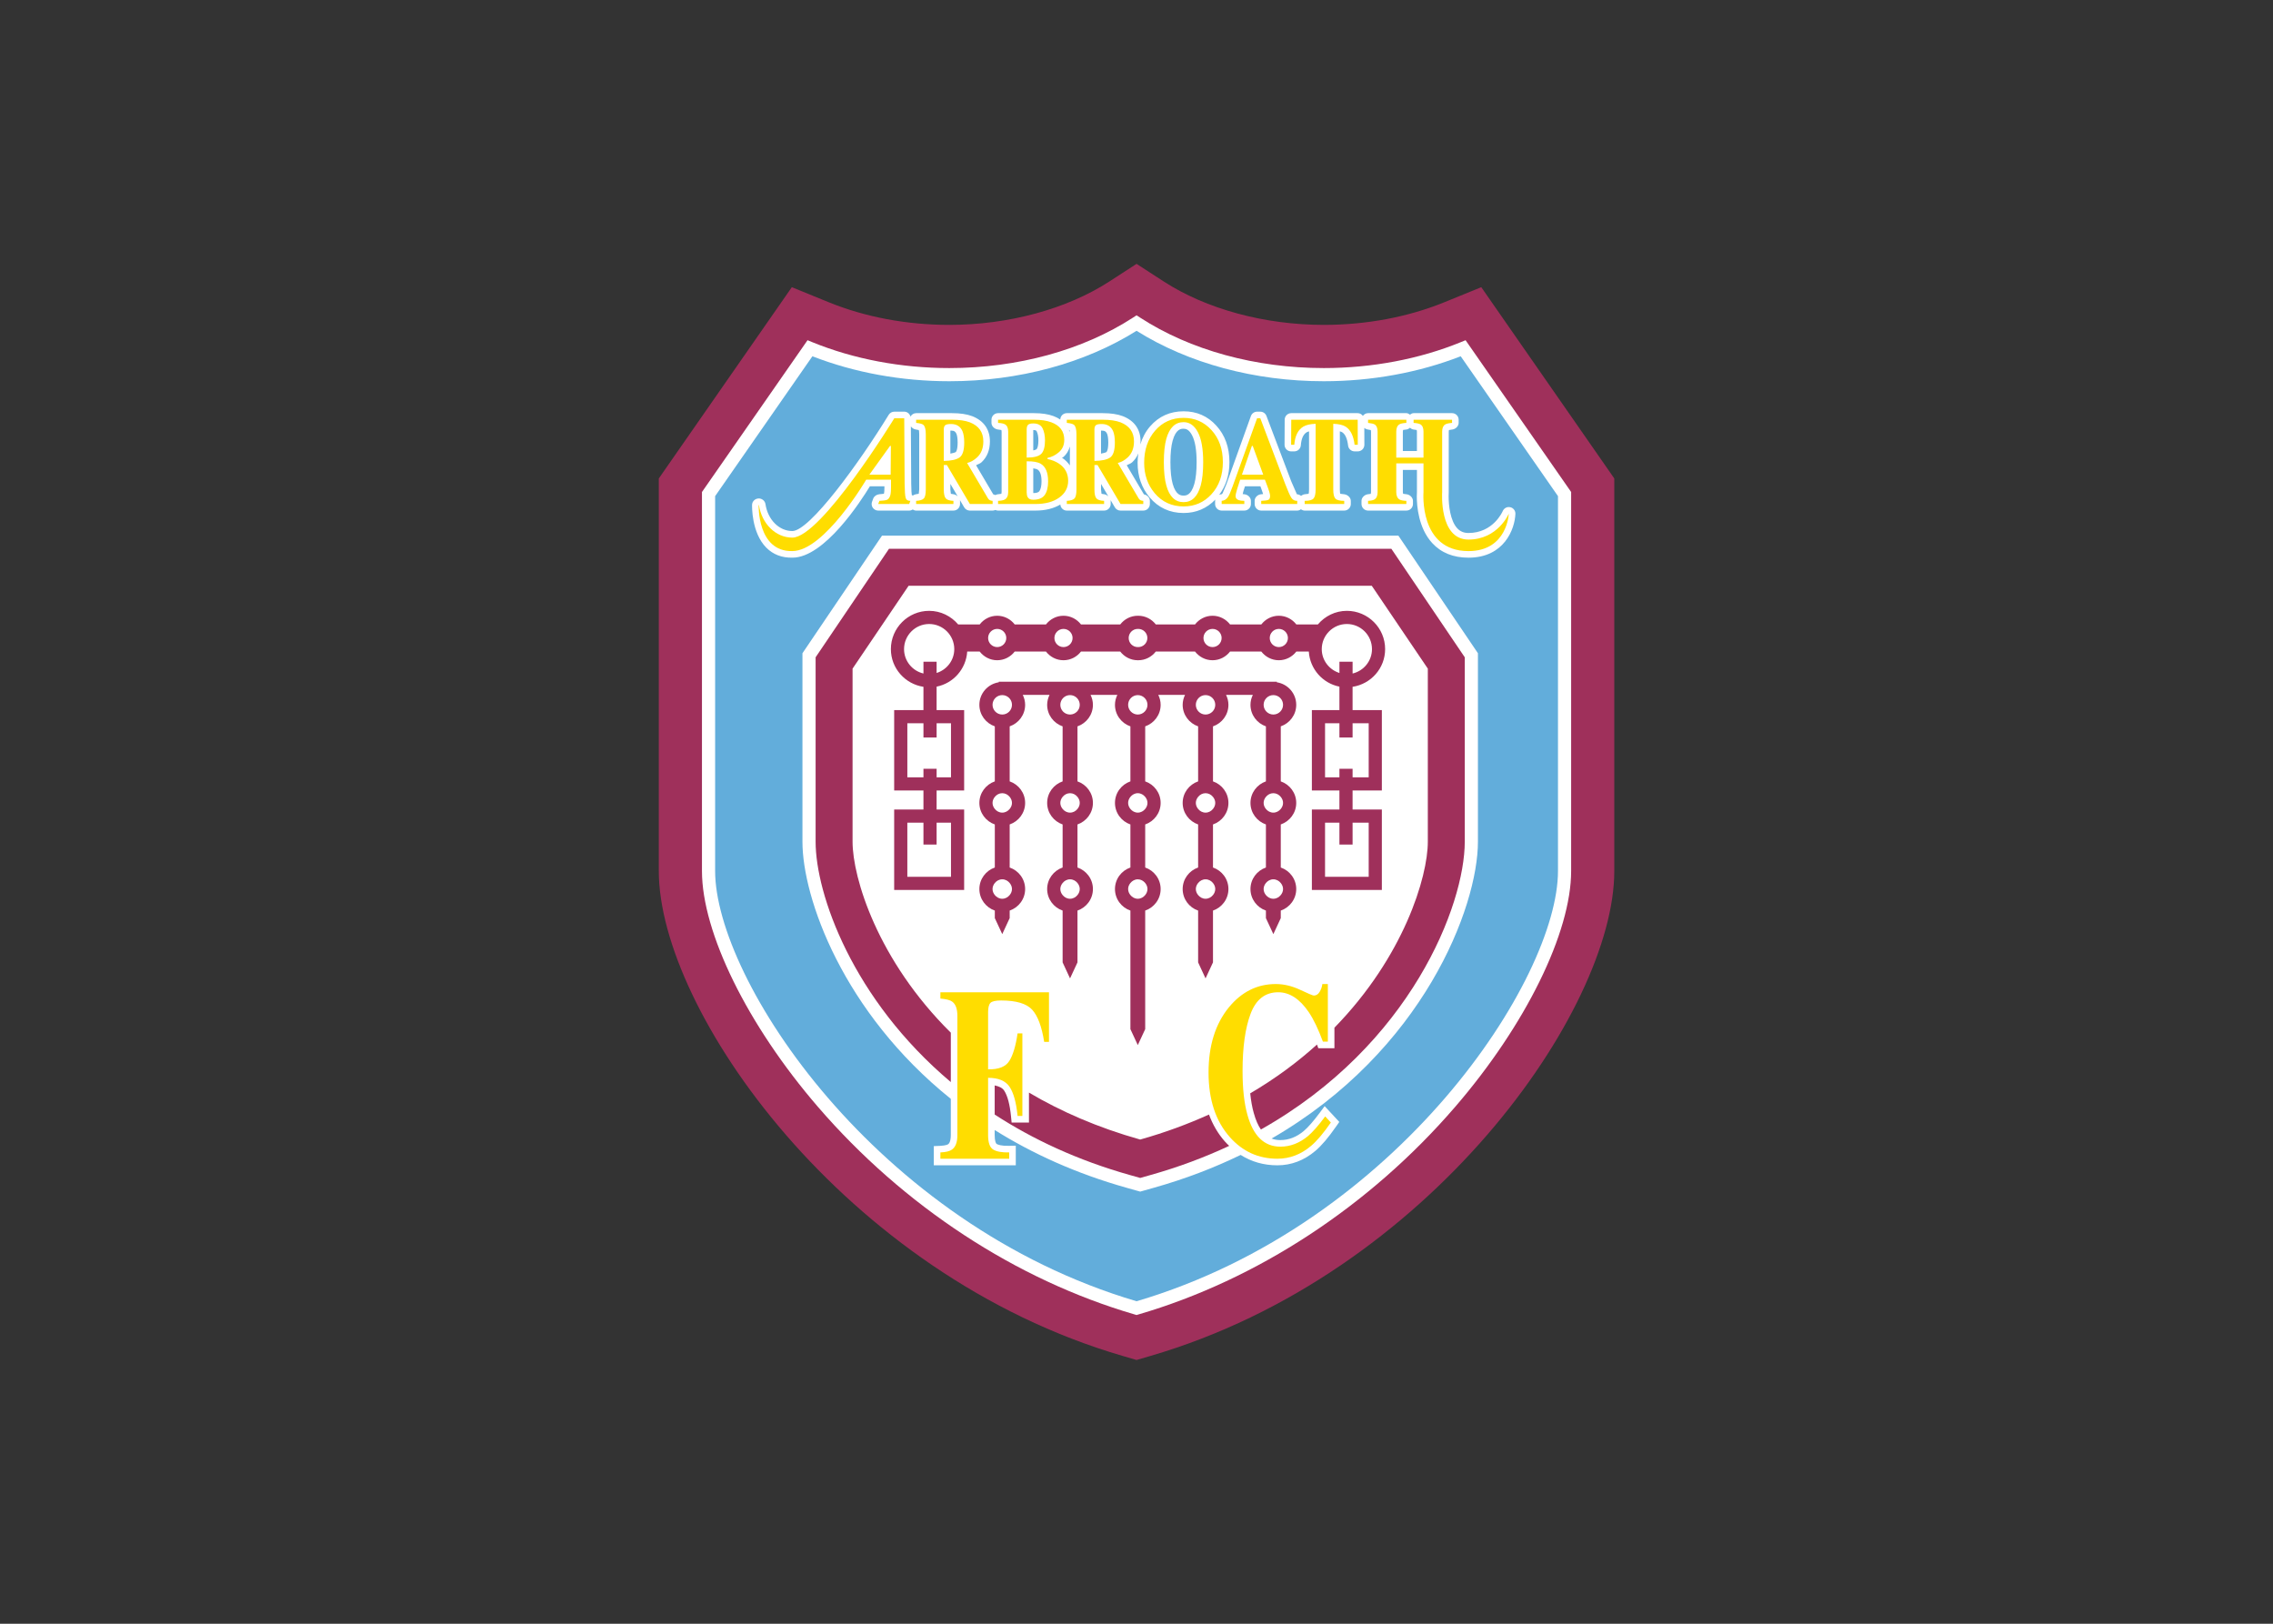 <svg clip-rule="evenodd" fill-rule="evenodd" stroke-linejoin="round" stroke-miterlimit="2" viewBox="0 0 560 400" xmlns="http://www.w3.org/2000/svg"><rect x="0" y="0" width="560" height="400" fill="#333333" stroke="none"/><g fill-rule="nonzero" transform="matrix(.798 0 0 .798 162.307 64.753)"><path d="m139.147 5.728c-13.154 8.531-31.182 13.423-49.459 13.423-13.134 0-26.008-2.418-37.225-6.995l-11.388-4.644-41.075 59.052v121.157c0 42.966 57.114 124.592 143.2 149.71l4.302 1.259 4.303-1.259c86.086-25.118 143.196-106.744 143.196-149.71v-121.159l-41.073-59.05-11.387 4.644c-11.217 4.577-24.092 6.995-37.225 6.995-18.276 0-36.304-4.892-49.459-13.423l-8.355-5.418z" fill="#9f305b"/><path d="m249.081 23.882-1.508.615c-12.799 5.222-27.414 7.982-42.257 7.982-21.086 0-41.231-5.53-56.708-15.569l-1.106-.717-1.107.717c-15.482 10.039-35.622 15.569-56.708 15.569-14.842 0-29.457-2.76-42.263-7.982l-1.502-.615-32.594 46.859v116.98c0 19.017 14.054 47.601 35.801 72.82 26.414 30.638 61.147 53.401 97.801 64.095l.572.17.565-.17c36.654-10.693 71.392-33.457 97.807-64.095 21.748-25.219 35.801-53.803 35.801-72.82v-116.98z" fill="#fff"/><path d="m147.502 320.557c-80.725-23.849-130.11-99.463-130.11-132.836v-115.705l30.033-43.179c12.917 5.028 27.478 7.706 42.263 7.706 21.382 0 41.834-5.543 57.814-15.569 15.98 10.026 36.431 15.569 57.813 15.569 14.785 0 29.346-2.678 42.263-7.706l30.034 43.179v115.705c.001 33.373-49.389 108.987-130.11 132.836z" fill="#62addb"/><path d="m228.329 84.204h-159.41l-24.568 36.315v58.175c0 17.313 12.463 52.602 45.803 79.382v11.191c0 .831-.106 2.297-.81 2.805-.095.069-.624.429-2.492.513l-1.948.084v5.921h25.314v-6.059l-2.074.048c-2.387.059-3.429-.343-3.836-.587-.212-.122-.609-.852-.609-2.72v-1.577c11.555 7.228 25.039 13.419 40.733 17.832l3.641 1.027.55.153.551-.153 3.64-1.027c9.779-2.746 18.69-6.196 26.827-10.138 3.342 2.116 7.128 3.201 11.335 3.201 4.297 0 8.244-1.498 11.731-4.455 1.905-1.604 4.015-4.091 6.45-7.594l.936-1.338-4.524-4.879-1.455 1.968c-1.958 2.635-3.641 4.562-5.006 5.725-2.254 1.868-4.614 2.784-7.202 2.784-.823 0-1.757-.096-2.714-.471 46.894-27.097 63.703-71.519 63.703-91.637v-58.175z" fill="#fff"/><path d="m174.758 271.219c-2.113-2.386-3.73-5.175-4.897-8.302-6.508 2.937-13.551 5.562-21.237 7.72-13.175-3.704-24.547-8.709-34.341-14.493v9.239h-5.355l-.18-1.831c-.365-3.746-1.08-6.45-2.127-8.037-.566-.857-1.625-1.312-2.92-1.588v8.99c11.708 7.603 25.552 14.123 41.834 18.7l3.09.873 3.09-.873c8.829-2.482 16.935-5.54 24.383-9.027-.456-.439-.906-.884-1.34-1.371z" fill="#9f305b"/><path d="m226.17 88.268h-155.097l-22.658 33.497v56.929c0 16.165 11.407 48.676 41.739 74.197v-15.245c-22.581-22.303-30.331-47.803-30.331-58.951v-53.433l17.308-25.586h142.985l17.308 25.586v53.433c0 10.895-7.424 35.489-28.833 57.417v6.329h-4.974l-.413-1.127c-5.926 5.355-12.76 10.461-20.61 15.059.236 2.27.593 4.297 1.085 6.038.619 2.259 1.381 3.91 2.211 5.127 46.353-26.103 62.941-69.355 62.941-88.843v-56.928z" fill="#9f305b"/><path d="m86.937 274.611c1.704-.074 2.899-.37 3.588-.888 1.111-.794 1.661-2.275 1.661-4.456v-36.77c0-2.201-.54-3.683-1.625-4.45-.64-.471-1.847-.783-3.625-.931v-1.948h33.527v15.324h-1.482c-.74-4.73-1.979-8.043-3.714-9.942-1.736-1.894-4.926-2.842-9.583-2.842-1.736 0-2.836.254-3.307.762s-.709 1.46-.709 2.847v17.641c3.222.075 5.402-.778 6.535-2.561 1.137-1.783 1.994-4.625 2.566-8.53h1.481v25.483h-1.481c-.398-4.095-1.217-7.079-2.45-8.952-1.239-1.879-3.456-2.816-6.652-2.816v17.69c0 2.349.534 3.836 1.603 4.471 1.069.629 2.709.92 4.916.868v1.947h-21.25v-1.947z" fill="#fd0"/><path d="m197.993 224.407c2.518 1.185 3.931 1.778 4.228 1.778.746 0 1.349-.381 1.809-1.148.455-.762.736-1.566.836-2.408h1.694v17.78h-1.524c-1.418-3.847-2.874-6.879-4.366-9.096-2.783-4.096-5.932-6.144-9.434-6.144-4.006 0-6.842 2.202-8.509 6.598-1.666 4.403-2.497 10.308-2.497 17.722 0 5.45.497 9.937 1.486 13.456 1.81 6.593 5.208 9.889 10.192 9.889 3.053 0 5.889-1.09 8.519-3.27 1.487-1.265 3.26-3.286 5.318-6.064l1.746 1.884c-2.307 3.317-4.338 5.72-6.101 7.202-3.122 2.651-6.598 3.974-10.413 3.974-5.831 0-10.731-2.228-14.694-6.689-4.366-4.931-6.551-11.572-6.551-19.922 0-8.275 2.084-14.98 6.26-20.108 3.947-4.81 8.778-7.212 14.493-7.212 2.486 0 4.983.593 7.508 1.778z" fill="#fd0"/><path d="m262.876 75.434c-.958-.216-1.931.287-2.318 1.186-.121.278-2.984 6.771-10.588 6.771-1.413 0-2.54-.467-3.439-1.429-2.217-2.369-2.683-7.206-2.683-9.891 0-.455.011-.848.032-1.156l.005-18.819s.048-.362.064-.489c.206-.023 1.137-.179 1.137-.179.974-.167 1.857-1.034 1.857-2.025v-.975c0-1.122-.91-2.032-2.032-2.032h-11.879c-.434 0-.783.229-1.116.462-.334-.233-.683-.462-1.116-.462h-11.821c-.667 0-1.233.343-1.603.838-.371-.496-.931-.838-1.598-.838h-20.515c-1.121 0-2.026.903-2.032 2.022l-.037 7.738c-.005.539.207 1.059.588 1.442.386.384.899.599 1.444.599h.974c1.058 0 1.942-.817 2.021-1.875.164-2.063.752-3.379 1.799-4.021.153-.091.434-.188.735-.279v17.934c0 .845-.079 1.172-.132 1.333-.222.027-1.217.148-1.217.148-.402.049-.783.24-1.122.487-.359-.272-.788-.466-1.248-.484 0 0-.011 0-.021 0-.005-.01-.016-.021-.016-.021l-1.741-3.977-7.652-20.191c-.302-.79-1.058-1.312-1.899-1.312h-.989c-.857 0-1.62.539-1.911 1.344l-7.562 21.04c-.005 0-1.169 2.773-1.169 2.773-.217.332-.344.342-.45.349-.217.017-.413.086-.608.165 2.058-2.757 3.164-6.115 3.164-10.087 0-4.548-1.365-8.344-4.064-11.286-2.656-2.927-6.053-4.414-10.09-4.414-4.186 0-7.662 1.562-10.33 4.643-1.407 1.615-2.397 3.501-3.037 5.595.026-.316.08-.617.08-.949 0-3.679-1.879-6.364-5.429-7.767-1.694-.643-3.747-.949-6.297-.949h-11.049c-1.1 0-1.983.877-2.021 1.968-.608-.406-1.285-.763-2.058-1.05-1.625-.609-3.656-.918-6.027-.918h-11.117c-1.121 0-2.032.91-2.032 2.032v.975c0 1.006.911 1.881 1.911 2.028 0 0 .974.145 1.148.171.016.123.069.495.069.495v18.681s-.064.444-.075.521c-.127.009-1.1.141-1.1.141-.26.036-.519.126-.757.25-.202-.104-.418-.186-.646-.225-.386-.655-3.598-6.098-5.302-8.984.561-.339 1.175-.454 1.698-.937 1.709-1.608 2.571-3.767 2.571-6.432 0-3.677-1.878-6.364-5.423-7.767-1.699-.643-3.752-.949-6.303-.949h-11.053c-.757 0-1.398.436-1.747 1.057-.233-.865-.989-1.515-1.926-1.515h-3.063c-.709 0-1.366.368-1.736.97-9.127 14.899-24.403 35.881-29.758 35.881-4.08 0-7.562-3.495-8.287-8.309-.153-1.04-1.127-1.808-2.175-1.746-1.048.061-1.926.893-1.963 1.943-.011.348-.222 8.582 4.381 13.233 2.107 2.126 4.826 3.168 8.085 3.098 9.885 0 21.166-17.513 23.917-22.038h4.482v.282c0-.015-.032 1.188-.032 1.188 0-.017-.106.777-.106.777 0-.002-.021.041-.037.069-.328.032-1.466.154-1.466.154-.767.082-1.55.6-1.815 1.322l-.365.976c-.085.228-.127.469-.127.707 0 .409.121.815.365 1.161.381.546 1 .871 1.667.871h9.561c.398 0 .778-.125 1.096-.334.312.194.656.334 1.048.334h11.519c1.122 0 2.032-.91 2.032-2.032v-.974c0-.133-.048-.25-.111-.364.587.995 1.397 2.371 1.397 2.371.365.621 1.032 1 1.752 1h7.027c.301 0 .582-.074.836-.192.259.118.539.192.841.192h11.562c3.048 0 5.598-.651 7.662-1.868.084 1.041.936 1.868 2 1.868h11.514c1.122 0 2.032-.91 2.032-2.032v-.975c0-.132-.053-.248-.112-.363.588.999 1.398 2.371 1.398 2.371.365.62 1.031 1 1.751 1h7.027c1.122 0 2.032-.911 2.032-2.032v-.975c0-.991-.857-1.837-1.836-2.004-.392-.662-3.598-6.101-5.302-8.986.561-.339 1.175-.453 1.698-.936.825-.775 1.439-1.683 1.868-2.71-.127.933-.217 1.889-.217 2.895 0 4.131 1.243 7.715 3.699 10.652 2.714 3.215 6.249 4.84 10.508 4.84 3.879 0 7.165-1.417 9.794-4.146-.026.131-.074.256-.074.394v.975c0 1.122.91 2.032 2.032 2.032h6.99c1.121 0 2.032-.91 2.032-2.032v-.975c0-1.046-.958-1.93-2.001-2.031 0 0-.264-.026-.534-.052.101-.429.207-.871.207-.871 0-.011.249-.789.492-1.547h4.762c.18.486.366.993.366.993-.006-.015.418 1.213.418 1.213s.031.123.048.198c-.339.033-.661.066-.661.066-1.032.108-1.942.989-1.942 2.031v.974c0 1.122.91 2.032 2.031 2.032h11.117c.439 0 .821-.168 1.154-.403.328.235.714.403 1.148.403h12.207c1.122 0 2.032-.91 2.032-2.032v-.976c0-1.029-1.011-1.909-2.032-2.032 0 0-.983-.117-1.222-.146-.052-.172-.127-.502-.127-1.335v-17.946c.318.095.588.198.709.276.963.616 1.582 2.004 1.831 4.115.121 1.024.989 1.795 2.016 1.795h.979c.539 0 1.052-.214 1.439-.597.381-.382.593-.901.593-1.44l-.017-5.193c.281.215.598.391.942.456 0 0 .789.147 1.069.198.021.169.064.475.064.475v18.681s-.058.427-.074.54c-.18.013-.942.124-.942.124-1.001.147-1.926 1.021-1.926 2.03v.974c0 1.122.91 2.032 2.032 2.032h11.82c1.122 0 2.032-.91 2.032-2.032v-.974c0-1.02-.942-1.899-1.952-2.031 0 0-.92-.119-1.09-.142-.016-.111-.074-.521-.074-.521v-6.849h4.344v6.849c-.006.051-.043.54-.043 1.332 0 2.877.493 9.766 4.778 14.413 2.747 2.98 6.509 4.493 11.176 4.493 11.048 0 14.308-8.848 14.488-13.525.039-.979-.627-1.84-1.58-2.055zm-172.855-23.64c.08-.007.202-.016.202-.016 1.026 0 1.397.374 1.661.977.169.394.381 1.204.381 2.702 0 2.495-.572 2.957-.577 2.961-.18.121-.778.315-1.667.476zm-9.62 18.181s-.111 1.012-.143 1.306c-.254.044-.915.16-.915.16-.312.054-.609.2-.884.377-.117-.036-.228-.077-.344-.111-.064-.42-.164-1.391-.185-3.56 0-.008-.074-12.262-.106-17.662.344.471.857.834 1.434.939 0 0 .72.132 1.021.188.053.19.122.522.122 1.286zm10.652 1.465s-.651-.107-.878-.144c-.032-.263-.154-1.321-.154-1.321v-1.728c1.085 1.84 1.35 2.282 2.265 3.837-.354-.316-.783-.57-1.233-.644zm24.557-19.833c.863.004.995.254 1.053.376.355.72.534 1.666.534 2.815 0 1.588-.291 2.452-.566 2.733-.011.013-.285.213-1.021.371zm1.884 18.88c-.274.388-.92.571-1.857.585-.01-.142-.026-.283-.026-.283v-7.356c.64.103 1.095.235 1.286.346.836.497 1.265 1.734 1.265 3.669-.001 1.364-.233 2.415-.668 3.039zm19.039-18.693c.08-.007.201-.016.201-.016 1.027 0 1.398.374 1.662.977.169.392.375 1.204.375 2.702 0 2.495-.566 2.957-.571 2.961-.18.121-.778.315-1.667.476zm-11.906 8.467c-.052-.034-.127-.04-.179-.075.132-.106.306-.106.439-.22 1.011-.871 1.672-1.994 2.026-3.272v5.84c-.603-.855-1.328-1.638-2.286-2.273zm2.265-7.976c-.074-.243-.169-.471-.264-.702.058.01.121.021.164.03.031.127.073.332.1.672zm10.673 19.155s-.651-.107-.879-.144c-.031-.264-.153-1.321-.153-1.321v-1.726c1.085 1.84 1.349 2.283 2.265 3.836-.354-.317-.783-.571-1.233-.645zm27.779-3.228c-1.026 3.628-2.635 3.628-3.328 3.628-.704 0-2.349 0-3.366-3.631-.46-1.648-.693-3.898-.693-6.686 0-2.739.227-4.967.682-6.625 1.032-3.692 2.678-3.692 3.376-3.692.73 0 1.683.23 2.625 2.022.931 1.771 1.403 4.559 1.403 8.294 0 2.773-.233 5.023-.699 6.69zm68.715-10.125h-4.344v-5.991s.053-.4.069-.515c.201-.013 1.138-.151 1.138-.151.371-.054.688-.289.995-.516.296.224.603.457.973.515 0 0 .857.133 1.106.17.017.156.064.496.064.496s-.001 3.726-.001 5.992z" fill="#fff"/><g fill="#fd0"><path d="m79.449 73.471c1.154-.063 1.943-.305 2.361-.73.412-.421.624-1.345.624-2.765v-17.078c0-1.474-.248-2.436-.746-2.884-.339-.296-1.084-.5-2.239-.612v-.975h11.054c2.28 0 4.133.27 5.551.806 2.762 1.092 4.143 3.051 4.143 5.878 0 2.093-.64 3.739-1.92 4.939-.979.903-2.006 1.479-3.09 1.728l6.445 10.925c.195.299.402.496.624.589.217.093.487.152.81.177v.975h-7.027l-7.101-12.034h-.948v7.565c0 1.347.202 2.252.598 2.72.397.467 1.19.726 2.381.775v.974h-11.52zm13.388-13.379c.968-.667 1.46-2.213 1.46-4.635 0-1.484-.185-2.659-.55-3.52-.646-1.461-1.821-2.19-3.524-2.19-.921 0-1.524.128-1.805.383-.285.256-.428.679-.428 1.264v9.756c2.259-.038 3.873-.389 4.847-1.058z"/><path d="m104.742 73.471c.963-.038 1.651-.175 2.069-.412.703-.4 1.058-1.159 1.058-2.282v-18.681c0-1.114-.334-1.863-1-2.248-.392-.234-1.101-.384-2.127-.446v-.975h11.117c2.138 0 3.916.264 5.323.791 2.667.992 4 2.8 4 5.421 0 1.593-.545 2.858-1.629 3.791-1.08.937-2.26 1.529-3.54 1.78v.351c1.339.276 2.503.739 3.493 1.39 1.92 1.277 2.878 3.056 2.878 5.334 0 2.13-.92 3.857-2.757 5.178-1.836 1.322-4.28 1.981-7.323 1.981h-11.562zm13.345-14.522c.762-.778 1.144-2.162 1.144-4.151 0-1.469-.249-2.708-.741-3.715-.498-1.006-1.461-1.509-2.889-1.509-.752 0-1.28.135-1.577.405-.296.271-.444.758-.444 1.461v8.678c2.248.001 3.75-.389 4.507-1.169zm-4.212 13.354c.291.549.857.824 1.688.824 1.709 0 2.905-.493 3.593-1.476.688-.984 1.038-2.385 1.038-4.203 0-2.716-.758-4.521-2.265-5.419-.926-.549-2.376-.803-4.35-.764v9.563c.016.674.111 1.164.296 1.475z"/><path d="m125.966 73.471c1.148-.063 1.936-.305 2.354-.73.413-.421.625-1.345.625-2.765v-17.078c0-1.474-.248-2.436-.746-2.884-.339-.296-1.085-.5-2.233-.612v-.975h11.048c2.28 0 4.133.27 5.551.806 2.761 1.092 4.143 3.051 4.143 5.878 0 2.093-.64 3.739-1.92 4.939-.979.903-2.006 1.479-3.09 1.728l6.444 10.925c.196.299.403.496.62.589.222.093.492.152.815.177v.975h-7.027l-7.101-12.034h-.948v7.565c0 1.347.196 2.252.593 2.72.397.467 1.196.726 2.387.775v.974h-11.515zm13.382-13.379c.968-.667 1.455-2.213 1.455-4.635 0-1.484-.18-2.659-.545-3.52-.646-1.461-1.821-2.19-3.524-2.19-.921 0-1.525.128-1.81.383-.28.256-.424.679-.424 1.264v9.756c2.261-.038 3.875-.389 4.848-1.058z"/><path d="m170.62 51.61c2.355 2.566 3.53 5.869 3.53 9.912 0 4.044-1.175 7.346-3.53 9.914-2.285 2.502-5.153 3.754-8.593 3.754-3.651 0-6.635-1.371-8.948-4.112-2.154-2.577-3.228-5.693-3.228-9.35 0-4.03 1.127-7.339 3.381-9.932 2.275-2.627 5.207-3.942 8.794-3.942 3.456.001 6.319 1.252 8.594 3.756zm-3.317 17.146c.513-1.849.772-4.26.772-7.234 0-4.084-.545-7.166-1.635-9.239-1.089-2.074-2.566-3.11-4.423-3.11-2.593 0-4.371 1.73-5.339 5.19-.498 1.838-.752 4.224-.752 7.159 0 2.987.26 5.399.773 7.234.952 3.411 2.725 5.116 5.318 5.116 2.56 0 4.323-1.705 5.286-5.116z"/><path d="m173.779 73.471c.825-.063 1.487-.479 1.984-1.25.328-.487.789-1.556 1.392-3.21l7.562-21.041h.989l7.652 20.2c.867 2.253 1.513 3.705 1.936 4.359.429.653 1.032.966 1.81.942v.974h-11.117v-.974c1.127-.049 1.862-.155 2.211-.317.355-.162.53-.573.53-1.233 0-.297-.095-.752-.28-1.362-.116-.361-.265-.795-.45-1.306l-.862-2.315h-7.657c-.498 1.526-.815 2.521-.948 2.983-.302.979-.455 1.69-.455 2.138 0 .545.323.942.968 1.189.381.135.953.21 1.726.223v.974h-6.99v-.974zm12.832-8.081-3.243-8.881h-.26l-3.074 8.881z"/><path d="m195.263 48.428h20.514l.021 7.737h-.979c-.323-2.757-1.243-4.623-2.762-5.597-.847-.534-2.121-.829-3.825-.88v20.268c0 1.415.217 2.354.656 2.819.439.463 1.349.694 2.726.694v.976h-12.209v-.976c1.366 0 2.265-.234 2.715-.704.444-.469.666-1.405.666-2.809v-20.268c-1.666.051-2.942.346-3.825.88-1.629.999-2.551 2.864-2.762 5.597h-.974z"/><path d="m262.431 77.411s-.444 11.571-12.461 11.571c-15.35 0-13.88-18.205-13.88-18.205v-8.882h-8.408v8.882c0 1.136.35 1.903 1.053 2.302.407.224 1.095.354 2.064.392v.974h-11.821v-.974c.92-.049 1.582-.192 1.974-.431.646-.399.968-1.152.968-2.263v-18.681c0-1.078-.291-1.81-.878-2.192-.355-.222-1.043-.39-2.064-.501v-.975h11.821v.975c-1.032.062-1.746.211-2.144.446-.651.395-.973 1.145-.973 2.248v8.023h8.407v-8.024c0-1.102-.306-1.844-.925-2.229-.376-.236-1.09-.391-2.133-.465v-.975h11.88v.975c-1.027.088-1.73.247-2.117.482-.624.384-.942 1.121-.942 2.211v18.681s-1.005 14.645 8.117 14.645 12.462-8.01 12.462-8.01z"/><path d="m76.211 72.529c-.18-.654-.286-2.107-.312-4.359l-.122-20.2h-3.063s-22.584 36.851-31.495 36.851c-5.165 0-9.44-4.339-10.298-10.04l-.095-.039s-.466 14.471 10.393 14.234c9.879 0 22.817-22.038 22.817-22.038h7.657v2.316c-.006.51-.017.944-.038 1.305-.042.612-.116 1.066-.227 1.363-.249.66-.577 1.07-.984 1.233-.413.161-1.191.267-2.334.316l-.365.975h9.562l.36-.975c-.79.024-1.271-.289-1.456-.942zm-4.625-7.139h-6.572l6.381-8.881h.26z"/></g><path d="m147.952 108.94h-.08c-2.207 0-4.148 1.062-5.407 2.682h-12.117c-1.254-1.62-3.202-2.682-5.403-2.682-2.206 0-4.148 1.062-5.407 2.682h-9.653c-1.259-1.62-3.201-2.682-5.407-2.682-2.202 0-4.148 1.062-5.402 2.682h-6.646c-2.17-2.545-5.361-4.196-8.959-4.196-6.513 0-11.816 5.3-11.816 11.816 0 5.911 4.382 10.777 10.054 11.637v7.183h-9.038v24.825h9.038v5.876h-9.038v24.821h21.605v-24.821h-8.503v-5.876h8.503v-24.826h-8.503v-7.237c5.175-1.027 9.101-5.447 9.45-10.831h3.853c1.254 1.621 3.201 2.683 5.402 2.683 2.207 0 4.148-1.062 5.407-2.683h9.652c1.26 1.621 3.202 2.683 5.408 2.683 2.201 0 4.148-1.062 5.402-2.683h12.117c1.259 1.621 3.201 2.683 5.408 2.683h.164c2.206 0 4.148-1.062 5.407-2.683h12.112c1.259 1.621 3.201 2.683 5.407 2.683 2.207 0 4.149-1.062 5.408-2.683h9.652c1.254 1.621 3.201 2.683 5.402 2.683 2.207 0 4.148-1.062 5.408-2.683h3.852c.344 5.384 4.275 9.804 9.451 10.831v7.237h-8.504v24.825h8.504v5.876h-8.504v24.822h21.605v-24.822h-9.038v-5.876h9.038v-24.825h-9.038v-7.183c5.673-.86 10.048-5.725 10.048-11.637 0-6.516-5.297-11.816-11.816-11.816-3.597 0-6.783 1.652-8.952 4.197h-6.646c-1.26-1.62-3.202-2.683-5.408-2.683-2.201 0-4.148 1.063-5.402 2.683h-9.652c-1.259-1.62-3.201-2.683-5.408-2.683-2.206 0-4.148 1.063-5.407 2.683h-12.112c-1.259-1.62-3.201-2.683-5.407-2.683-.026.001-.052.001-.084.001zm0 9.671c-.026.001-.053.001-.08.001-1.55 0-2.804-1.258-2.804-2.804 0-1.547 1.254-2.805 2.804-2.805.027 0 .053 0 .08.002.032-.002.058-.002.084-.002 1.545 0 2.805 1.258 2.805 2.805 0 1.546-1.26 2.804-2.805 2.804-.026 0-.052 0-.084-.001zm57.745 54.215h4.439v6.741h4.064v-6.741h4.974v16.694h-13.477zm-115.485 0v16.694h-13.477v-16.694h4.974v6.741h4.064v-6.741zm115.485-30.701h4.439v4.401h4.064v-4.401h4.974v16.697h-4.974v-2.646h-4.064v2.646h-4.439zm-115.485 0v16.697h-4.439v-2.646h-4.064v2.646h-4.974v-16.697h4.974v4.401h4.064v-4.401zm119.925-15.52c-3.148-.988-5.456-3.897-5.456-7.364 0-4.275 3.482-7.752 7.752-7.752 4.276 0 7.753 3.477 7.753 7.752 0 3.665-2.562 6.728-5.985 7.531v-3.639h-4.063v3.472zm-124.364 0v-3.471h-4.064v3.638c-3.424-.802-5.99-3.865-5.99-7.53 0-4.275 3.482-7.753 7.752-7.753 4.276 0 7.753 3.478 7.753 7.753-.001 3.466-2.303 6.375-5.451 7.363zm105.653-7.993c-1.545 0-2.804-1.258-2.804-2.804 0-1.547 1.259-2.805 2.804-2.805 1.551 0 2.805 1.258 2.805 2.805 0 1.546-1.254 2.804-2.805 2.804zm-86.948 0c-1.545 0-2.805-1.258-2.805-2.804 0-1.547 1.26-2.805 2.805-2.805 1.55 0 2.804 1.258 2.804 2.805 0 1.546-1.254 2.804-2.804 2.804zm66.486 0c-1.545 0-2.804-1.258-2.804-2.804 0-1.547 1.259-2.805 2.804-2.805s2.804 1.258 2.804 2.805c0 1.546-1.259 2.804-2.804 2.804zm-46.019 0c-1.551 0-2.805-1.258-2.805-2.804 0-1.547 1.254-2.805 2.805-2.805 1.545 0 2.804 1.258 2.804 2.805 0 1.546-1.259 2.804-2.804 2.804z" fill="#9f305b"/><path d="m190.81 129.307h-85.845v.175c-3.381.522-5.99 3.429-5.99 6.955 0 3.088 2.006 5.691 4.767 6.649v16.982c-2.761.958-4.767 3.562-4.767 6.649s2.006 5.691 4.767 6.648v13.292c-2.761.958-4.767 3.562-4.767 6.646 0 3.091 2.006 5.694 4.767 6.652v2.328s1.926 4.144 2.297 4.937c.371-.793 2.291-4.937 2.291-4.937v-2.328c2.768-.958 4.773-3.561 4.773-6.652 0-3.084-2.005-5.688-4.773-6.646v-13.292c2.768-.957 4.773-3.561 4.773-6.648s-2.005-5.691-4.773-6.649v-16.982c2.768-.958 4.773-3.562 4.773-6.649 0-1.103-.275-2.135-.73-3.066h8.26c-.45.931-.73 1.963-.73 3.066 0 3.088 2.006 5.691 4.773 6.649v16.982c-2.767.958-4.773 3.562-4.773 6.649s2.006 5.691 4.773 6.648v13.292c-2.767.958-4.773 3.562-4.773 6.646 0 3.091 2.006 5.694 4.773 6.652v15.99s1.921 4.149 2.291 4.943c.371-.794 2.297-4.943 2.297-4.943v-15.99c2.762-.958 4.767-3.561 4.767-6.652 0-3.084-2.005-5.688-4.767-6.646v-13.292c2.762-.957 4.767-3.561 4.767-6.648s-2.005-5.691-4.767-6.649v-16.982c2.762-.958 4.767-3.562 4.767-6.649 0-1.103-.274-2.135-.73-3.066h8.266c-.455.931-.73 1.963-.73 3.066 0 3.088 2 5.691 4.767 6.649v16.982c-2.767.958-4.767 3.562-4.767 6.649s2 5.691 4.767 6.648v13.292c-2.767.958-4.767 3.562-4.767 6.646 0 3.091 2 5.694 4.767 6.652v36.601s1.884 4.063 2.281 4.916c.397-.853 2.286-4.916 2.286-4.916v-36.601c2.761-.958 4.767-3.561 4.767-6.652 0-3.084-2.006-5.688-4.767-6.646v-13.292c2.761-.957 4.767-3.561 4.767-6.648s-2.006-5.691-4.767-6.649v-16.982c2.761-.958 4.767-3.562 4.767-6.649 0-1.103-.275-2.135-.73-3.066h8.26c-.45.931-.73 1.963-.73 3.066 0 3.088 2.006 5.691 4.773 6.649v16.982c-2.767.958-4.773 3.562-4.773 6.649s2.006 5.691 4.773 6.648v13.292c-2.767.958-4.773 3.562-4.773 6.646 0 3.091 2.006 5.694 4.773 6.652v15.99s1.926 4.149 2.291 4.943c.371-.794 2.297-4.943 2.297-4.943v-15.99c2.767-.958 4.767-3.561 4.767-6.652 0-3.084-2-5.688-4.767-6.646v-13.292c2.767-.957 4.767-3.561 4.767-6.648s-2-5.691-4.767-6.649v-16.982c2.767-.958 4.767-3.562 4.767-6.649 0-1.103-.275-2.135-.73-3.066h8.266c-.456.931-.73 1.963-.73 3.066 0 3.088 2.005 5.691 4.767 6.649v16.982c-2.762.958-4.767 3.562-4.767 6.649s2.005 5.691 4.767 6.648v13.292c-2.762.958-4.767 3.562-4.767 6.646 0 3.091 2.005 5.694 4.767 6.652v2.328s1.926 4.144 2.297 4.937c.371-.793 2.291-4.937 2.291-4.937v-2.328c2.767-.958 4.773-3.561 4.773-6.652 0-3.084-2.006-5.688-4.773-6.646v-13.292c2.767-.957 4.773-3.561 4.773-6.648s-2.006-5.691-4.773-6.649v-16.982c2.767-.958 4.773-3.562 4.773-6.649 0-3.526-2.609-6.433-5.99-6.955zm-42.927 10.13c-.825-.003-1.577-.347-2.116-.894-.534-.543-.868-1.284-.868-2.107 0-1.651 1.339-2.993 2.984-3 1.651.007 2.99 1.349 2.99 3 0 .823-.334 1.564-.868 2.107-.545.548-1.291.891-2.122.894zm0 30.28c-.931-.004-1.73-.461-2.28-1.136-.418-.516-.704-1.148-.704-1.864 0-.715.286-1.348.704-1.864.55-.675 1.349-1.133 2.28-1.136.937.003 1.736.462 2.286 1.136.418.516.704 1.148.704 1.864s-.286 1.348-.704 1.864c-.55.675-1.349 1.132-2.286 1.136zm0 26.587c-.931 0-1.73-.461-2.28-1.138-.418-.513-.704-1.148-.704-1.863 0-.714.286-1.343.704-1.862.55-.672 1.349-1.132 2.28-1.138.937.006 1.736.466 2.286 1.138.418.519.704 1.148.704 1.862 0 .715-.286 1.35-.704 1.863-.55.677-1.349 1.138-2.286 1.138zm17.917-3.001c0-.714.291-1.343.709-1.862.55-.677 1.354-1.138 2.291-1.138.942 0 1.746.461 2.296 1.138.418.519.704 1.148.704 1.862 0 .715-.286 1.35-.704 1.863-.55.677-1.354 1.138-2.296 1.138-.937 0-1.741-.461-2.291-1.138-.418-.513-.709-1.148-.709-1.863zm-35.834 0c0 .715-.286 1.35-.704 1.863-.55.677-1.354 1.138-2.296 1.138-.937 0-1.741-.461-2.291-1.138-.424-.513-.709-1.148-.709-1.863 0-.714.285-1.343.709-1.862.55-.677 1.354-1.138 2.291-1.138.942 0 1.746.461 2.296 1.138.418.519.704 1.148.704 1.862zm35.834-26.586c0-.715.291-1.348.709-1.864.55-.677 1.354-1.136 2.291-1.136.942 0 1.746.459 2.296 1.136.418.516.704 1.148.704 1.864s-.286 1.348-.704 1.864c-.55.677-1.354 1.136-2.296 1.136-.937 0-1.741-.459-2.291-1.136-.418-.516-.709-1.148-.709-1.864zm-35.834 0c0 .716-.286 1.348-.704 1.864-.55.677-1.354 1.136-2.296 1.136-.937 0-1.741-.459-2.291-1.136-.424-.516-.709-1.148-.709-1.864 0-.715.285-1.348.709-1.864.55-.677 1.354-1.136 2.291-1.136.942 0 1.746.459 2.296 1.136.418.516.704 1.149.704 1.864zm36.707-28.174c-.54-.543-.873-1.284-.873-2.107 0-1.654 1.349-3 3-3 1.656 0 3 1.346 3 3 0 .823-.334 1.564-.868 2.107-.545.55-1.296.894-2.132.894-.831 0-1.582-.344-2.127-.894zm-37.575 0c-.545.55-1.296.894-2.132.894-.831 0-1.588-.344-2.133-.894-.534-.543-.867-1.284-.867-2.107 0-1.654 1.343-3 3-3 1.656 0 3 1.346 3 3 0 .823-.333 1.564-.868 2.107zm57.634 54.76c0-.714.286-1.343.704-1.862.55-.677 1.355-1.138 2.297-1.138.936 0 1.741.461 2.291 1.138.423.519.709 1.148.709 1.862 0 .715-.286 1.35-.709 1.863-.55.677-1.355 1.138-2.291 1.138-.942 0-1.747-.461-2.297-1.138-.418-.513-.704-1.148-.704-1.863zm-77.693 0c0 .715-.286 1.35-.709 1.863-.551.677-1.355 1.138-2.292 1.138-.942 0-1.746-.461-2.296-1.138-.418-.513-.704-1.148-.704-1.863 0-.714.286-1.343.704-1.862.55-.677 1.354-1.138 2.296-1.138.937 0 1.741.461 2.292 1.138.423.519.709 1.148.709 1.862zm77.693-26.586c0-.715.286-1.348.704-1.864.55-.677 1.355-1.136 2.297-1.136.936 0 1.741.459 2.291 1.136.423.516.709 1.148.709 1.864s-.286 1.348-.709 1.864c-.55.677-1.355 1.136-2.291 1.136-.942 0-1.747-.459-2.297-1.136-.418-.516-.704-1.148-.704-1.864zm-77.693 0c0 .716-.286 1.348-.709 1.864-.551.677-1.355 1.136-2.292 1.136-.942 0-1.746-.459-2.296-1.136-.418-.516-.704-1.148-.704-1.864 0-.715.286-1.348.704-1.864.55-.677 1.354-1.136 2.296-1.136.937 0 1.741.459 2.292 1.136.423.516.709 1.149.709 1.864zm78.561-28.174c-.534-.543-.868-1.284-.868-2.107 0-1.654 1.344-3 3.001-3 1.656 0 3 1.346 3 3 0 .823-.334 1.564-.868 2.107-.545.55-1.302.894-2.132.894-.836 0-1.588-.344-2.133-.894zm-79.429 0c-.545.55-1.302.894-2.133.894-.836 0-1.587-.344-2.132-.894-.534-.543-.868-1.284-.868-2.107 0-1.654 1.344-3 3-3 1.657 0 3.001 1.346 3.001 3 0 .823-.333 1.564-.868 2.107z" fill="#9f305b"/></g></svg>